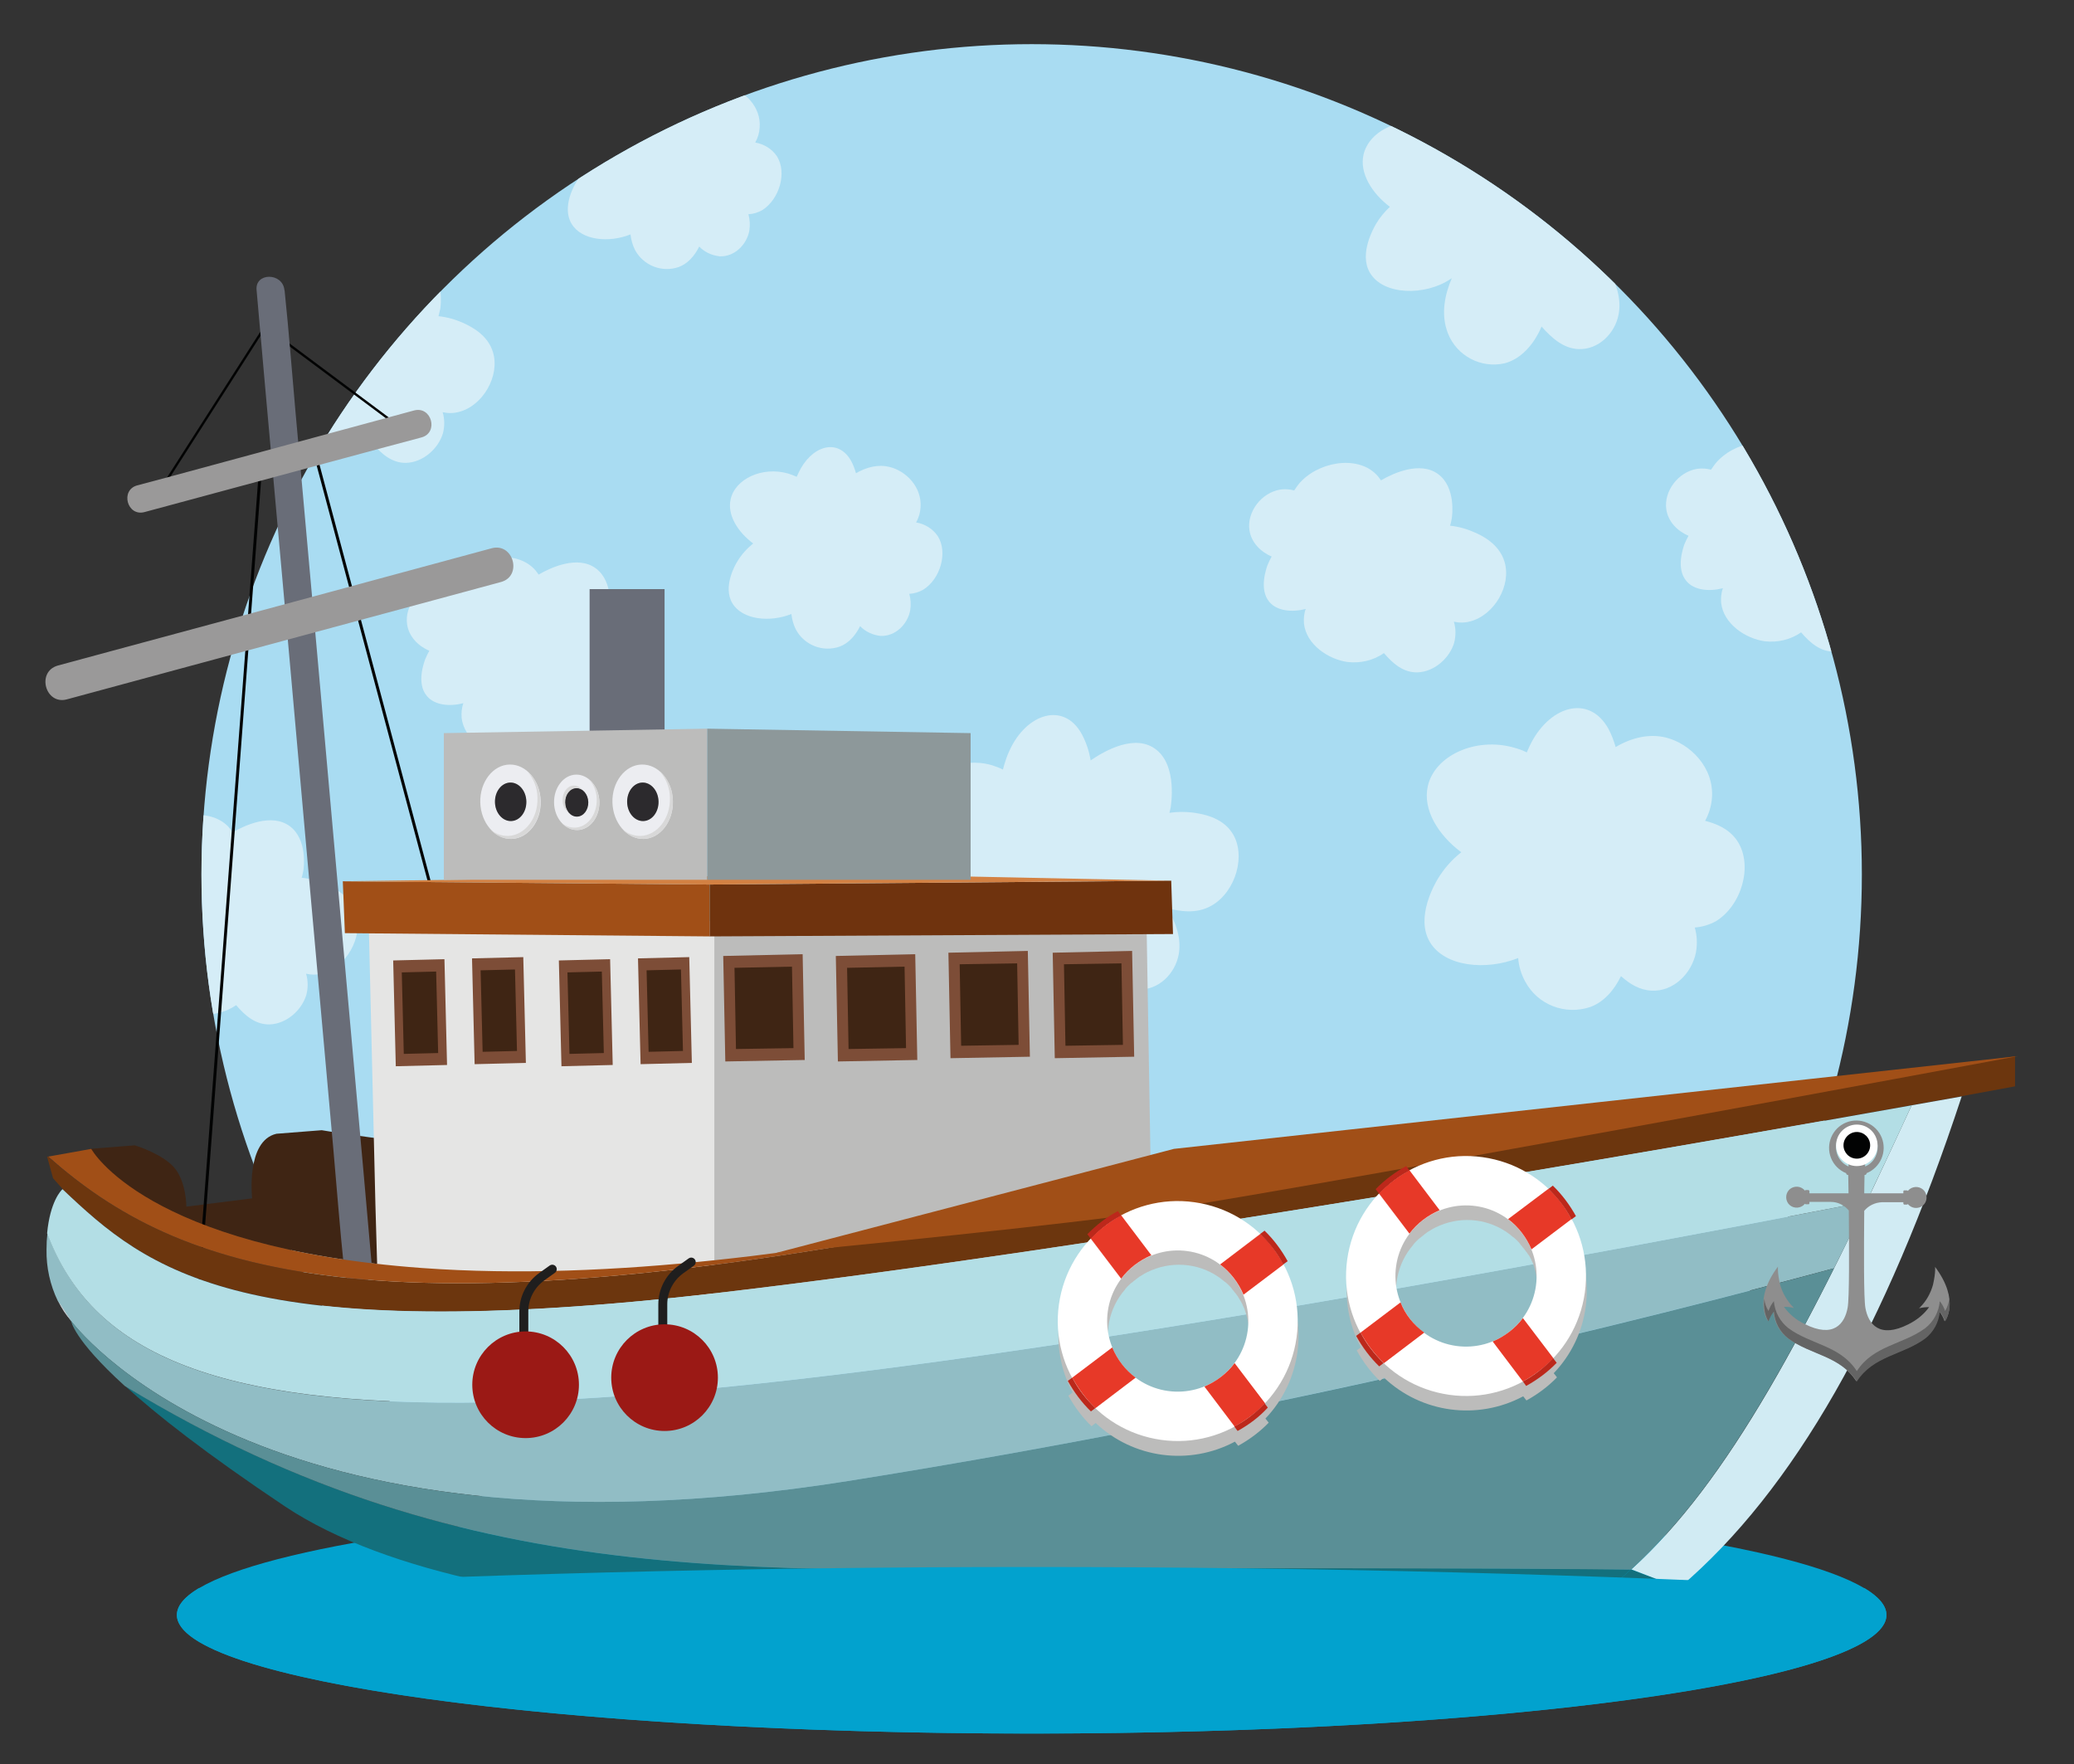 <?xml version="1.0" encoding="utf-8"?>
<!-- Generator: Adobe Illustrator 21.1.0, SVG Export Plug-In . SVG Version: 6.00 Build 0)  -->
<svg version="1.1" id="Слой_1" xmlns="http://www.w3.org/2000/svg" xmlns:xlink="http://www.w3.org/1999/xlink" x="0px" y="0px"
	 viewBox="0 0 700 595.3" style="enable-background:new 0 0 700 595.3;" xml:space="preserve">
<rect x="0" y="0" width="700" height="595.3" fill="#333333" stroke="none"/>
<style type="text/css">
	.st0{fill:#A9DCF2;}
	.st1{clip-path:url(#SVGID_2_);}
	.st2{fill:#D5EDF7;}
	.st3{fill:#02A2CE;}
	.st4{fill:#3F2514;}
	.st5{fill:#020303;}
	.st6{fill:#696D78;}
	.st7{fill:#9A9999;}
	.st8{fill:#BCBCBB;}
	.st9{fill:#E5E5E4;}
	.st10{fill:#7D4D37;}
	.st11{fill:#6F330E;}
	.st12{fill:#A14F17;}
	.st13{fill:#D38143;}
	.st14{fill:#8D989A;}
	.st15{fill:#ECEDF1;}
	.st16{fill:#2C2A2D;}
	.st17{fill:#D8D8D8;}
	.st18{fill:#6C360E;}
	.st19{fill:#13707D;}
	.st20{fill:#D1EBF3;}
	.st21{fill:#91BDC5;}
	.st22{fill:#B3DEE5;}
	.st23{fill:#D8DADF;}
	.st24{fill:#5A8F96;}
	.st25{fill:#FFFFFF;}
	.st26{fill:#E73928;}
	.st27{fill:#BC281B;}
	.st28{fill:#8E8E8E;}
	.st29{fill:#646464;}
	.st30{fill:none;stroke:#1F1E1E;stroke-width:3.02;stroke-linecap:round;stroke-miterlimit:10;}
	.st31{fill:#9B1915;}
</style>
<title>Монтажная область 1</title>
<g>
	<g id="Слой_1_1_">
		<circle class="st0" cx="348.2" cy="295.1" r="280.2"/>
		<g>
			<defs>
				<circle id="SVGID_1_" cx="348.2" cy="295.1" r="280.2"/>
			</defs>
			<clipPath id="SVGID_2_">
				<use xlink:href="#SVGID_1_"  style="overflow:visible;"/>
			</clipPath>
			<g class="st1">
				<path class="st2" d="M415.9,281.1c-3.6-5.6-10.7-6.5-13.4-6.9c-2.6-0.3-5.2-0.3-7.8,0.1c0.1-0.6,0.3-1.1,0.4-1.7
					c0.1-0.8,2.3-13.8-4.7-19.5s-17.3,0.1-22.3,3.5c-0.5-3.1-1.5-6.1-3-8.9c-6.1-11-18.6-6.9-24.3,5.4c-1,2.1-1.7,4.3-2.3,6.6
					c-1.2-0.6-2.5-1.1-3.8-1.5c-10.3-2.9-21.1,2.1-23,10.3c-1.4,6.2,2.8,13,8.9,17.6c-1.8,1.7-3.4,3.6-4.7,5.8
					c-0.6,1.1-5.9,10-2,16.5c4.5,7.6,18.6,7.8,27.1,2.1l0.5-0.4c-2.2,5.1-3.9,12-1.3,18.6c3,7.6,11.1,11.9,19.1,10.1
					c5.5-1.4,9.9-6.3,12.5-12.5c3.5,4,7.5,7.4,12.4,7.6c6.8,0.3,12.4-5.3,13.6-11.7c1-5.1-0.7-10.7-3.9-15.7l0,0
					c4,0.9,9.8,2.2,15.2-1C417.1,300.8,420.7,288.5,415.9,281.1z"/>
				<path class="st2" d="M564.4,64.8c-3.6-5.7-10.7-6.5-13.4-6.9c-2.6-0.3-5.2-0.3-7.8,0.1c0.1-0.6,0.3-1.1,0.4-1.7
					c0.1-0.8,2.3-13.8-4.7-19.5s-17.3,0.1-22.3,3.5c-0.5-3.1-1.5-6.1-3-8.9c-6.1-11-18.6-6.9-24.3,5.4c-0.9,2.1-1.7,4.3-2.3,6.6
					c-1.2-0.6-2.5-1.1-3.8-1.5c-10.3-2.9-21.1,2.1-23,10.3c-1.4,6.2,2.8,13,8.9,17.6c-1.8,1.7-3.4,3.6-4.7,5.8
					c-0.6,1.1-5.9,10-2,16.5c4.5,7.6,18.6,7.8,27.1,2.1l0.5-0.3c-2.2,5.1-3.9,12-1.3,18.6c3,7.6,11.1,11.9,19.1,10.1
					c5.5-1.4,9.9-6.3,12.5-12.4c3.5,4,7.5,7.4,12.4,7.6c6.8,0.3,12.4-5.3,13.6-11.7c1-5.1-0.7-10.7-3.9-15.7l0,0
					c4,0.9,9.8,2.2,15.2-1C565.6,84.5,569.2,72.3,564.4,64.8z"/>
				<path class="st2" d="M586.5,284c-2.8-4.4-7.5-6.1-11-7c1.3-2.4,2.1-5,2.3-7.7c0.8-10.4-7.5-18.4-15.5-20.4
					c-5.6-1.4-11.6,0-17,3.2c-0.6-2.1-1.4-4.2-2.4-6.1c-6.7-12.1-20.4-7.6-26.7,5.9c-0.3,0.6-0.6,1.3-0.9,2
					c-1.4-0.7-2.8-1.2-4.3-1.6c-13-3.7-26.8,2.7-29.1,13c-1.8,7.9,3.5,16.5,11.3,22.3c-3.2,2.5-5.9,5.6-8,9.1
					c-0.8,1.4-7.6,12.8-2.6,21.2s19,9.7,29.8,5.4c0.2,2.7,1,5.4,2.3,7.8c4.2,8,13.6,11.6,22.1,8.7c4.5-1.7,7.9-5.5,10.3-10.4
					c3,2.7,6.3,4.7,10.3,4.9c7.4,0.4,13.6-5.8,15-12.9c0.5-2.8,0.4-5.7-0.4-8.4c2.5-0.2,4.9-0.9,7.1-2.1
					C587.8,305.6,591.7,292.2,586.5,284z"/>
				<path class="st2" d="M316.5,180.9c-1.7-2.5-4.4-4.1-7.3-4.6c0.9-1.6,1.4-3.3,1.5-5.1c0.5-6.9-5-12.3-10.4-13.6
					c-3.8-1-7.8,0-11.4,2.1c-0.4-1.4-0.9-2.8-1.6-4.1c-4.5-8.1-13.6-5.1-17.8,4c-0.2,0.4-0.4,0.9-0.6,1.3c-0.9-0.4-1.9-0.8-2.9-1.1
					c-8.7-2.5-17.9,1.8-19.4,8.7c-1.2,5.3,2.4,11,7.6,14.9c-2.1,1.7-3.9,3.7-5.3,6c-0.6,0.9-5.1,8.6-1.7,14.2s12.7,6.5,19.9,3.6
					c0.2,1.8,0.7,3.6,1.5,5.2c2.8,5.3,9.1,7.8,14.8,5.8c3-1.1,5.3-3.7,6.9-6.9c1.8,1.9,4.3,3,6.9,3.3c5,0.2,9.1-3.9,10-8.6
					c0.3-1.9,0.2-3.8-0.3-5.6c1.7-0.1,3.3-0.6,4.7-1.4C317.4,195.4,320,186.4,316.5,180.9z"/>
				<path class="st2" d="M262.2,52.7c-1.7-2.5-4.4-4.1-7.3-4.6c0.9-1.6,1.4-3.3,1.5-5.1c0.5-6.9-5-12.3-10.4-13.6
					c-3.8-1-7.8,0-11.4,2.1c-0.4-1.4-0.9-2.8-1.6-4.1c-4.5-8.1-13.6-5.1-17.8,4c-0.2,0.4-0.4,0.9-0.6,1.3c-0.9-0.4-1.9-0.8-2.9-1.1
					c-8.7-2.5-17.9,1.8-19.4,8.7c-1.2,5.3,2.4,11,7.6,14.9c-2.1,1.7-3.9,3.7-5.3,6.1c-0.6,0.9-5.1,8.5-1.7,14.2s12.7,6.5,19.9,3.6
					c0.2,1.8,0.7,3.6,1.5,5.2c2.8,5.3,9.1,7.8,14.8,5.8c3-1.1,5.3-3.7,6.9-6.9c1.8,1.9,4.3,3,6.9,3.3c5,0.2,9.1-3.9,10-8.6
					c0.3-1.9,0.2-3.8-0.3-5.6c1.7-0.1,3.3-0.6,4.7-1.4C263.1,67.2,265.7,58.2,262.2,52.7z"/>
				<path class="st2" d="M507.8,189.6c-1.8-6.1-7.7-8.9-10-9.9c-2.7-1.2-5.5-2-8.4-2.3c0.3-0.8,0.4-1.6,0.6-2.5
					c0.1-0.6,1.5-10.4-4.6-14.9s-15.2-0.3-19.3,2.1c-0.5-0.7-1-1.4-1.6-2c-6.6-6.7-20-4.2-26.2,3.3c-0.5,0.7-1,1.3-1.5,2.1
					c-1.5-0.4-3.1-0.5-4.6-0.3c-6.5,1-11.4,7.6-10.5,13.7c0.6,4.1,3.7,7.3,7.5,8.9c-0.5,0.9-1,1.9-1.4,2.9c-0.3,0.9-3,8.1,0.6,12.4
					c2.6,3.1,7.6,3.6,12.3,2.4c-0.6,1.6-0.7,3.3-0.6,4.9c0.8,7.2,8.3,12.1,14.7,13c4.3,0.5,8.7-0.5,12.3-3c3,3.5,6.5,6.6,11.3,6.5
					c5.8-0.2,10.9-4.9,12.4-10c0.6-2.3,0.6-4.8-0.1-7.1c1.8,0.4,3.7,0.4,5.5-0.1C504.3,207.6,510.2,197.6,507.8,189.6z"/>
				<path class="st2" d="M166.4,118.9c-1.8-6.1-7.7-8.8-10-9.9c-2.7-1.2-5.5-2-8.4-2.3c0.2-0.8,0.4-1.6,0.6-2.5
					c0.1-0.6,1.5-10.4-4.6-14.9s-15.2-0.3-19.3,2.1c-0.5-0.7-1-1.4-1.6-2c-6.6-6.7-20-4.2-26.2,3.3c-0.5,0.7-1,1.3-1.5,2.1
					c-1.5-0.4-3.1-0.5-4.6-0.3c-6.5,1-11.4,7.6-10.5,13.7c0.6,4.1,3.7,7.3,7.5,8.9c-0.5,0.9-1,1.9-1.4,2.9
					c-0.3,0.9-3.1,8.1,0.7,12.4c2.6,3.1,7.6,3.6,12.3,2.4c-0.6,1.6-0.7,3.3-0.6,4.9c0.8,7.2,8.3,12.1,14.7,13
					c4.3,0.5,8.7-0.5,12.3-3c3,3.5,6.5,6.6,11.3,6.5c5.8-0.2,10.9-4.9,12.4-10c0.6-2.3,0.6-4.8-0.1-7.1c1.8,0.4,3.7,0.4,5.5-0.1
					C162.9,137,168.8,126.9,166.4,118.9z"/>
				<path class="st2" d="M120.2,308.4c-1.8-6.1-7.7-8.9-10-9.9c-2.7-1.2-5.5-2-8.4-2.3c0.3-0.8,0.4-1.6,0.6-2.5
					c0.1-0.6,1.5-10.4-4.6-14.9s-15.2-0.3-19.3,2.1c-0.4-0.7-1-1.4-1.5-2c-6.6-6.7-20-4.2-26.2,3.3c-0.5,0.7-1,1.3-1.5,2.1
					c-1.5-0.4-3.1-0.5-4.6-0.3c-6.5,1-11.4,7.6-10.5,13.7c0.6,4.1,3.7,7.3,7.5,8.9c-0.5,0.9-1,1.9-1.4,2.9c-0.3,0.9-3,8.1,0.7,12.4
					c2.6,3.1,7.6,3.6,12.3,2.4c-0.6,1.6-0.7,3.3-0.6,4.9c0.8,7.2,8.3,12.1,14.7,13c4.3,0.5,8.7-0.5,12.3-3c3,3.5,6.5,6.6,11.3,6.5
					c5.8-0.2,10.9-4.9,12.4-10c0.6-2.3,0.6-4.8-0.1-7.1c1.8,0.4,3.7,0.4,5.5-0.1C116.7,326.5,122.6,316.4,120.2,308.4z"/>
				<path class="st2" d="M223.5,221.4c-1.8-6.1-7.7-8.9-10-9.9c-2.7-1.2-5.5-2-8.4-2.3c0.3-0.8,0.4-1.6,0.6-2.5
					c0.1-0.6,1.5-10.4-4.6-14.9s-15.2-0.3-19.3,2.1c-0.5-0.7-1-1.4-1.6-2c-6.6-6.7-20-4.2-26.2,3.3c-0.5,0.7-1,1.3-1.5,2.1
					c-1.5-0.4-3.1-0.5-4.6-0.3c-6.5,1-11.4,7.6-10.5,13.7c0.6,4.1,3.7,7.3,7.5,8.9c-0.5,0.9-1,1.9-1.4,2.9
					c-0.3,0.9-3.1,8.1,0.6,12.4c2.6,3.1,7.6,3.6,12.3,2.4c-0.6,1.6-0.7,3.3-0.6,4.9c0.8,7.2,8.3,12.1,14.7,13
					c4.3,0.5,8.7-0.5,12.3-3c3,3.5,6.5,6.6,11.3,6.5c5.8-0.2,10.9-4.9,12.4-10c0.6-2.3,0.6-4.8-0.1-7.1c1.8,0.4,3.7,0.4,5.5-0.1
					C219.9,239.5,225.9,229.5,223.5,221.4z"/>
				<path class="st2" d="M648.5,182.6c-1.8-6.1-7.7-8.9-10-9.9c-2.7-1.2-5.5-2-8.4-2.3c0.3-0.8,0.4-1.6,0.6-2.5
					c0.1-0.6,1.5-10.4-4.6-14.9s-15.2-0.3-19.3,2.1c-0.5-0.7-1-1.4-1.6-2c-6.6-6.7-20-4.2-26.2,3.3c-0.5,0.7-1,1.3-1.5,2.1
					c-1.5-0.4-3.1-0.5-4.6-0.3c-6.5,1-11.4,7.6-10.5,13.7c0.6,4.1,3.7,7.3,7.5,8.9c-0.5,0.9-1,1.9-1.4,2.9c-0.3,0.9-3,8.1,0.7,12.4
					c2.6,3.1,7.6,3.6,12.3,2.4c-0.6,1.6-0.7,3.3-0.6,4.9c0.8,7.2,8.3,12.1,14.7,13c4.3,0.5,8.7-0.5,12.3-3c3,3.5,6.5,6.6,11.3,6.5
					c5.8-0.2,10.9-4.9,12.4-10c0.6-2.3,0.6-4.8-0.1-7.1c1.8,0.4,3.7,0.4,5.5-0.1C644.9,200.7,650.9,190.7,648.5,182.6z"/>
			</g>
		</g>
		<ellipse class="st3" cx="348.2" cy="545" rx="288.5" ry="40"/>
		<path class="st4" d="M275.5,397.1c-112.8-6.3-166.9-15.7-166.9-15.7l-15.3,1.2c-10.4,2.4-8.2,21.8-8.2,21.8l-22.2,2.8
			c0,0,0-8.6-4.2-13.3c-3.8-4.3-11.9-7-13.2-7.4l-15,1.2l0,0c0.1,0.2,18.5,33.4,111.8,40.2c93.5,6.8,199.6-18.9,264.3-30.8
			c24.1-4.4,66-10.9,109.3-17.2C431.8,390.4,332.6,400.3,275.5,397.1z"/>
		
			<rect x="36.7" y="136.1" transform="matrix(0.539 -0.842 0.842 0.539 -81.46 124.075)" class="st5" width="71.8" height="0.8"/>
		
			<rect x="113.4" y="104.2" transform="matrix(0.598 -0.802 0.802 0.598 -57.263 142.846)" class="st5" width="0.8" height="48.6"/>
		
			<rect x="-72.4" y="305.7" transform="matrix(7.497878e-02 -0.997 0.997 7.497878e-02 -234.249 359.775)" class="st5" width="298.4" height="1"/>
		
			<rect x="142.4" y="147.6" transform="matrix(0.966 -0.258 0.258 0.966 -70.002 46.607)" class="st5" width="1" height="285.5"/>
		<path class="st6" d="M86.6,97.9l2.9,32.8l7.1,79.1l8.5,95.4l7.4,82.5c1.2,13.4,2.2,26.8,3.6,40.1c0,0.2,0,0.4,0.1,0.6
			c0.5,6,9.9,6,9.4,0l-2.9-32.8l-7.1-79.1l-8.5-95.4l-7.4-82.5c-1.2-13.4-2.2-26.8-3.6-40.1c0-0.2,0-0.4-0.1-0.6
			C95.4,91.9,86,91.9,86.6,97.9L86.6,97.9z"/>
		<path class="st7" d="M48.8,172.8l81.9-22.1l11.6-3.1c5.8-1.6,3.4-10.6-2.5-9.1l-81.9,22.2l-11.6,3.1
			C40.5,165.4,42.9,174.4,48.8,172.8L48.8,172.8z"/>
		<path class="st7" d="M22.6,236l49.5-13.4l78.9-21.3l18.1-4.9c7.3-2,4.2-13.3-3.1-11.4l-49.5,13.4l-78.9,21.3l-18.1,4.9
			C12.2,226.7,15.3,238,22.6,236L22.6,236z"/>
		<rect x="199" y="198.8" class="st6" width="25.3" height="49.9"/>
		<path class="st8" d="M388.4,396.5l-1.4-83.2l-146,2v122.4c40.7,2,123.5,2.6,143,0.4c1.8-0.2,4.3-0.5,5.3-0.7L388.4,396.5z"/>
		<path class="st9" d="M124.5,313.5l2.2,92.8l0.8,27.5c4.4,0.7,100,3.4,113.6,3.9V315.3L124.5,313.5z"/>
		
			<rect x="215.7" y="323.1" transform="matrix(1 -2.460666e-02 2.460666e-02 1 -8.321 5.622)" class="st10" width="17.3" height="35.7"/>
		
			<rect x="218.5" y="327.2" transform="matrix(1 -2.460666e-02 2.460666e-02 1 -8.321 5.622)" class="st4" width="11.6" height="27.5"/>
		
			<rect x="189" y="323.8" transform="matrix(1 -2.460666e-02 2.460666e-02 1 -8.346 4.966)" class="st10" width="17.3" height="35.7"/>
		
			<rect x="191.8" y="327.9" transform="matrix(1 -2.460666e-02 2.460666e-02 1 -8.346 4.966)" class="st4" width="11.6" height="27.5"/>
		
			<rect x="159.7" y="323.1" transform="matrix(1 -2.460666e-02 2.460666e-02 1 -8.338 4.246)" class="st10" width="17.3" height="35.7"/>
		
			<rect x="162.5" y="327.2" transform="matrix(1 -2.460666e-02 2.460666e-02 1 -8.338 4.246)" class="st4" width="11.6" height="27.5"/>
		
			<rect x="133.1" y="323.8" transform="matrix(1 -2.460666e-02 2.460666e-02 1 -8.363 3.59)" class="st10" width="17.3" height="35.7"/>
		
			<rect x="135.9" y="327.9" transform="matrix(1 -2.460666e-02 2.460666e-02 1 -8.363 3.59)" class="st4" width="11.6" height="27.5"/>
		<polygon class="st10" points="271.6,357.7 244.8,358.2 244.1,322.6 270.9,322 		"/>
		<polygon class="st4" points="267.8,353.7 248.4,354 247.9,326.6 267.3,326.2 		"/>
		<polygon class="st10" points="309.6,357.7 282.8,358.2 282.1,322.6 308.9,322 		"/>
		<polygon class="st4" points="305.8,353.7 286.4,354 285.9,326.6 305.3,326.2 		"/>
		<polygon class="st10" points="347.6,356.6 320.8,357.1 320.1,321.5 346.9,320.9 		"/>
		<polygon class="st4" points="343.8,352.6 324.4,352.9 323.9,325.4 343.3,325.1 		"/>
		<polygon class="st10" points="382.8,356.6 356,357.1 355.3,321.5 382.1,320.9 		"/>
		<polygon class="st4" points="379,352.6 359.6,352.9 359.1,325.4 378.5,325.1 		"/>
		<polygon class="st9" points="124.2,313.5 240.5,315.3 386.8,313.3 285.9,309.7 		"/>
		<polygon class="st11" points="395.3,297.2 239.5,298.5 239.5,316 395.9,315.2 		"/>
		<polygon class="st12" points="115.7,297.4 116.4,314.9 239.5,316 239.5,298.5 		"/>
		<polygon class="st13" points="115.7,297.4 239.5,298.5 395.2,297.2 287.8,295 		"/>
		<polygon class="st8" points="238.7,296.9 149.8,296.9 149.8,247.4 238.7,245.9 		"/>
		<polygon class="st14" points="327.6,296.9 238.7,296.9 238.7,245.9 327.6,247.4 		"/>
		<path class="st15" d="M194.4,261.4c-4.2,0.1-7.5,4.4-7.4,9.5s3.6,9.3,7.9,9.2s7.5-4.4,7.4-9.5S198.6,261.3,194.4,261.4z
			 M194.7,275.5c-2.2,0-4-2.1-4.1-4.7s1.6-4.9,3.8-4.9s4,2.1,4.1,4.7S196.9,275.5,194.7,275.5L194.7,275.5z"/>
		
			<ellipse transform="matrix(1 -2.460666e-02 2.460666e-02 1 -6.602 4.871)" class="st16" cx="194.6" cy="270.7" rx="3.9" ry="4.8"/>
		<g>
			<path class="st17" d="M191.8,274.1c-0.7-0.9-1.1-2.1-1.1-3.3c-0.1-2.7,1.6-4.9,3.8-4.9c0.7,0,1.5,0.2,2.1,0.7
				c-0.7-0.9-1.8-1.5-2.9-1.5c-2.2,0-3.9,2.3-3.8,4.9C189.8,271.6,190.5,273.1,191.8,274.1z"/>
			<path class="st17" d="M198.8,263c1.7,1.9,2.6,4.3,2.6,6.8c0.1,5.2-3.2,9.4-7.4,9.5c-1.6,0-3.2-0.5-4.4-1.6
				c1.3,1.5,3.2,2.4,5.3,2.4c4.2-0.1,7.5-4.4,7.4-9.5C202.2,267.7,201,264.9,198.8,263z"/>
		</g>
		<path class="st15" d="M172,258c-5.6,0.1-10.1,5.9-9.9,12.8s4.9,12.4,10.5,12.3s10.1-5.9,9.9-12.8S177.6,257.9,172,258z M172.5,277
			c-2.9,0.1-5.4-2.8-5.4-6.3s2.2-6.5,5.1-6.6s5.4,2.8,5.4,6.3S175.4,276.9,172.5,277L172.5,277z"/>
		
			<ellipse transform="matrix(1 -2.460666e-02 2.460666e-02 1 -6.604 4.321)" class="st16" cx="172.3" cy="270.5" rx="5.3" ry="6.5"/>
		<path class="st17" d="M177.9,260.2c2.2,2.5,3.5,5.7,3.5,9.1c0.2,6.9-4.3,12.6-9.9,12.8c-2.2,0-4.3-0.7-6-2.2c1.8,2,4.3,3.2,7,3.2
			c5.6-0.1,10.1-5.9,9.9-12.8C182.4,266.4,180.8,262.7,177.9,260.2z"/>
		<path class="st15" d="M216.6,258c-5.6,0.1-10.1,5.9-9.9,12.8s4.9,12.4,10.5,12.3s10.1-5.9,9.9-12.8S222.3,257.9,216.6,258z
			 M217.1,277c-2.9,0.1-5.4-2.8-5.4-6.3s2.2-6.5,5.1-6.6s5.4,2.8,5.4,6.3S220,276.9,217.1,277z"/>
		
			<ellipse transform="matrix(1 -2.460666e-02 2.460666e-02 1 -6.59 5.42)" class="st16" cx="216.9" cy="270.5" rx="5.3" ry="6.5"/>
		<path class="st17" d="M222.6,260.2c2.2,2.5,3.5,5.7,3.5,9.1c0.2,6.9-4.3,12.6-9.9,12.8c-2.2,0-4.3-0.7-6-2.2c1.8,2,4.3,3.2,7,3.2
			c5.6-0.1,10.1-5.9,9.9-12.8C227.1,266.4,225.5,262.7,222.6,260.2z"/>
		<path class="st18" d="M665.1,358.7c0,0-76.4,10.5-149.4,21.2c-43.2,6.4-85.1,12.8-109.2,17.2c-20,3.7-43.9,8.7-70.2,13.6
			c-0.3,0.1-0.3,0.1-0.6,0.2C126.2,452.9,60,429,16.2,390.3l0,0h-0.3l2,7.3l3.3,3.7c0,0-0.1,0-0.1,0c28.8,27.2,60,53.7,221.3,35
			c136.1-15.9,354.1-54.6,419.2-66.3c12.1-2.2,18.5-3.4,18.5-3.4v-10.2L665.1,358.7z"/>
		<path class="st12" d="M335.8,410.9l0.7-0.2c-58.8,11.1-129.5,21.9-194.1,17.2c-93.3-6.8-111.5-40-111.6-40.2l-14.5,2.6l0,0
			C60,429,126.2,452.9,335.8,410.9z"/>
		<path class="st12" d="M396.2,387.7l-27.5,7.2l-107.1,28l0,0c0,0,73.5-7,116.4-12.5s303.1-54,303.1-54L396.2,387.7z"/>
		<path class="st19" d="M550.5,529.6c-13.3-0.2-54-0.5-156.3-0.5c-132.8,0-233.9,10.6-352.1-61.5c10.6,9.7,27.4,22.9,54,40.7
			c70.5,47,235.8,36,235.8,36s13.1,7.5,35,15C458,572.5,509.2,567,550.5,529.6z"/>
		<path class="st19" d="M483.2,572.6c31.5-3.8,59.1-16,83.6-36.8l-16.3-6.2c-41.3,37.4-92.5,42.9-183.6,29.7
			C394.6,568.8,436.3,578.3,483.2,572.6z"/>
		<path class="st20" d="M566.8,535.8c38.8-33,69.6-87.8,95.3-165.8l-16.9,3l0,0c-35.3,76.9-61.8,126.9-94.6,156.6L566.8,535.8z"/>
		<path class="st21" d="M286.1,499.8C429.7,477,558.1,444.4,619,428c3.6-7.2,7.3-14.6,11-22.5c-451.6,87-584.5,90.1-614,10.7
			c-0.2,1.7-0.3,3.5-0.3,5.5c-0.1,6,1.2,11.9,3.8,17.3l4.4,6.7C24,445.7,86.3,531.5,286.1,499.8z"/>
		<path class="st22" d="M630,405.5c4.9-10.3,10-21.1,15.2-32.5c-80.2,14.3-276.7,48.6-402.8,63.3c-161.3,18.8-192.5-7.7-221.3-35
			c-0.5,0.4-4.2,4.2-5.2,14.9C45.5,495.5,178.4,492.5,630,405.5z"/>
		<path class="st23" d="M19.6,439c1.1,2.4,2.6,4.7,4.4,6.7L19.6,439z"/>
		<path class="st24" d="M24,445.7c0,0,0.6,6.1,18.1,22c118.3,72,219.3,61.5,352.1,61.5c102.3,0,143,0.3,156.3,0.5
			c24.2-22,45-55,68.5-101.7c-60.9,16.5-189.3,49-332.9,71.8C86.3,531.5,24,445.7,24,445.7z"/>
		<g>
			<path class="st8" d="M530.7,416.5L530.7,416.5l1.4-1.1c-2.1-3.8-4.7-7.3-7.8-10.3l-1.4,1.1c-12.7-12-31.6-14.5-47-6.3l0,0
				l-1.1-1.4c-3.8,2.1-7.3,4.7-10.3,7.8l1.1,1.4c-12,12.7-14.5,31.6-6.3,47l0,0l-1.4,1c2.1,3.8,4.7,7.3,7.8,10.3l1.4-1.1
				c12.7,12,31.6,14.5,47,6.3l0,0l1.1,1.4c3.8-2.1,7.3-4.7,10.3-7.8l-1.1-1.4C536.5,450.8,539,431.8,530.7,416.5L530.7,416.5z
				 M518.7,439c-0.6,4-2.1,7.8-4.5,11c-0.3,0.4-0.6,0.7-0.9,1.1l-0.2,0.3c-0.3,0.4-0.6,0.7-0.9,1l-0.1,0.1c-0.4,0.4-0.7,0.7-1.1,1
				l-0.3,0.2c-0.3,0.3-0.6,0.5-0.9,0.8l-0.2,0.2c-0.4,0.3-0.8,0.6-1.2,0.9l-0.2,0.1c-0.3,0.2-0.7,0.4-1,0.6l-0.3,0.2
				c-0.4,0.2-0.9,0.5-1.3,0.7h-0.1c-0.4,0.2-0.8,0.4-1.3,0.6c-7.8,3.2-16.7,2.1-23.4-3c-0.4-0.3-0.7-0.6-1.1-0.9l-0.3-0.2
				c-0.4-0.3-0.7-0.6-1-0.9l-0.1-0.1c-0.4-0.4-0.7-0.7-1-1.1l-0.2-0.3c-0.3-0.3-0.5-0.6-0.8-1l-0.2-0.2c-0.3-0.4-0.6-0.8-0.9-1.2
				l-0.1-0.2c-0.2-0.3-0.4-0.7-0.6-1l-0.2-0.3c-0.2-0.4-0.5-0.9-0.7-1.3V446c-0.2-0.4-0.4-0.8-0.6-1.3c-3.2-7.8-2.1-16.7,3-23.4
				c0.3-0.4,0.6-0.7,0.9-1.1l0.2-0.3c0.3-0.4,0.6-0.7,0.9-1l0.1-0.1c0.4-0.4,0.7-0.7,1.1-1l0.3-0.2c0.3-0.3,0.6-0.5,1-0.8l0.2-0.2
				c0.4-0.3,0.8-0.6,1.2-0.9l0.2-0.1c0.3-0.2,0.7-0.4,1-0.6l0.3-0.2c0.4-0.2,0.9-0.5,1.3-0.7h0.1c0.4-0.2,0.8-0.4,1.3-0.6
				c7.8-3.2,16.7-2.1,23.4,3c0.4,0.3,0.7,0.6,1.1,0.9l0.3,0.2c0.4,0.3,0.7,0.6,1,0.9l0.1,0.1c0.4,0.4,0.7,0.7,1,1.1l0.2,0.3
				c0.3,0.3,0.5,0.6,0.8,1l0.2,0.2c0.3,0.4,0.6,0.8,0.9,1.2l0.2,0.2c0.2,0.3,0.4,0.7,0.7,1l0.2,0.3c0.2,0.4,0.5,0.9,0.7,1.3v0.1
				c0.2,0.4,0.4,0.8,0.6,1.3C518.8,430.5,519.3,434.8,518.7,439z"/>
			<path class="st8" d="M433.5,431.7L433.5,431.7l1.4-1.1c-2.1-3.8-4.7-7.3-7.9-10.3l-1.4,1.1c-12.7-12-31.6-14.5-47-6.3l0,0
				l-1.1-1.4c-3.8,2.1-7.3,4.7-10.3,7.8l1.1,1.4c-12,12.7-14.5,31.6-6.3,47l0,0l-1.4,1.1c2.1,3.8,4.7,7.3,7.8,10.3l1.4-1.1
				c12.7,12,31.6,14.5,47,6.3l0,0l1.1,1.4c3.8-2.1,7.3-4.7,10.3-7.8l-1.1-1.4C439.2,466,441.7,447.1,433.5,431.7L433.5,431.7z
				 M421.5,454.1c-0.6,4-2.1,7.8-4.5,11c-0.3,0.4-0.6,0.7-0.9,1.1l-0.2,0.3c-0.3,0.4-0.6,0.7-0.9,1l-0.1,0.1c-0.4,0.4-0.7,0.7-1.1,1
				l-0.3,0.2c-0.3,0.3-0.6,0.5-1,0.8l-0.2,0.2c-0.4,0.3-0.8,0.6-1.2,0.9l-0.2,0.1c-0.3,0.2-0.7,0.4-1,0.6l-0.3,0.2
				c-0.4,0.2-0.9,0.5-1.3,0.7h-0.1c-0.4,0.2-0.8,0.4-1.3,0.6c-7.8,3.2-16.7,2.1-23.4-3c-0.4-0.3-0.7-0.6-1.1-0.9l-0.3-0.2
				c-0.4-0.3-0.7-0.6-1-0.9l-0.1-0.1c-0.4-0.4-0.7-0.7-1-1.1l-0.2-0.3c-0.3-0.3-0.5-0.6-0.8-1l-0.2-0.2c-0.3-0.4-0.6-0.8-0.9-1.2
				l-0.1-0.2c-0.2-0.3-0.4-0.7-0.6-1l-0.2-0.3c-0.2-0.4-0.5-0.9-0.7-1.3v-0.1c-0.2-0.4-0.4-0.8-0.6-1.3c-3.2-7.8-2.1-16.7,3-23.4
				c0.3-0.4,0.6-0.7,0.9-1.1l0.2-0.3c0.3-0.4,0.6-0.7,0.9-1l0.1-0.1c0.4-0.4,0.7-0.7,1.1-1l0.3-0.2c0.3-0.3,0.6-0.5,1-0.8l0.2-0.2
				c0.4-0.3,0.8-0.6,1.2-0.9l0.2-0.1c0.3-0.2,0.7-0.4,1-0.6l0.3-0.2c0.4-0.2,0.9-0.5,1.3-0.7h0.1c0.4-0.2,0.8-0.4,1.3-0.6
				c7.8-3.2,16.7-2.1,23.4,3c0.4,0.3,0.7,0.6,1.1,0.9l0.3,0.2c0.4,0.3,0.7,0.6,1,0.9l0.1,0.1c0.4,0.4,0.7,0.7,1,1.1l0.2,0.3
				c0.3,0.3,0.5,0.6,0.8,1l0.2,0.2c0.3,0.4,0.6,0.8,0.9,1.2l0.1,0.2c0.2,0.3,0.4,0.7,0.6,1l0.2,0.3c0.2,0.4,0.5,0.9,0.7,1.3v0.1
				c0.2,0.4,0.4,0.8,0.6,1.3C421.5,445.7,422,450,421.5,454.1L421.5,454.1z"/>
		</g>
		<path id="_Составной_контур_" class="st25" d="M500.4,390.5c-22.1-3.1-42.6,12.4-45.7,34.5s12.4,42.6,34.5,45.7
			s42.6-12.4,45.7-34.5c0,0,0,0,0,0C538,414,522.6,393.6,500.4,390.5z M491.5,454.2c-13-1.8-22.1-13.9-20.3-26.9
			c1.8-13,13.9-22.1,26.9-20.3c13,1.8,22.1,13.9,20.3,26.9C516.6,446.9,504.6,456,491.5,454.2C491.5,454.2,491.5,454.2,491.5,454.2z
			"/>
		<g id="_Группа_">
			<path id="_Контур_" class="st26" d="M522.6,401.2L509,411.4c3.5,2.6,6.2,6.2,7.9,10.2l13.5-10.2
				C528.4,407.6,525.8,404.1,522.6,401.2z"/>
			<path id="_Контур_2" class="st26" d="M475.7,416.3c2.6-3.5,6.2-6.2,10.2-7.9l-10.2-13.5c-3.8,2.1-7.3,4.7-10.3,7.8
				L475.7,416.3z"/>
			<path id="_Контур_3" class="st26" d="M514,444.8c-2.6,3.5-6.2,6.2-10.2,7.9l10.2,13.5c3.8-2.1,7.3-4.7,10.3-7.8L514,444.8z
				"/>
			<path id="_Контур_4" class="st26" d="M472.7,439.5l-13.5,10.2c2.1,3.8,4.7,7.3,7.9,10.3l13.6-10.3
				C477.1,447.1,474.3,443.6,472.7,439.5z"/>
		</g>
		<path id="_Контур_5" class="st27" d="M465.4,402.8c3-3.1,6.4-5.8,10.3-7.8l-1.1-1.5c-3.8,2.1-7.3,4.7-10.3,7.8l10.3,13.6
			l0,0L465.4,402.8z"/>
		<path id="_Контур_6" class="st27" d="M467,460c-3.1-3-5.8-6.4-7.8-10.3l-1.5,1.1c2.1,3.8,4.7,7.3,7.8,10.3l13.6-10.3l0,0
			L467,460z"/>
		<path id="_Контур_7" class="st27" d="M524.2,458.4c-3,3.1-6.4,5.8-10.2,7.8l1.1,1.5c3.8-2.1,7.3-4.7,10.3-7.8L515,446.2l0,0
			L524.2,458.4z"/>
		<path id="_Контур_8" class="st27" d="M522.6,401.2c3.1,3,5.8,6.4,7.8,10.3l1.5-1.1c-2.1-3.8-4.7-7.3-7.8-10.3l-13.6,10.3
			l0,0L522.6,401.2z"/>
		<path id="_Составной_контур_2" class="st25" d="M403.1,405.7c-22.1-3.1-42.6,12.4-45.7,34.5
			c-3.1,22.1,12.4,42.6,34.5,45.7c22.1,3.1,42.6-12.4,45.7-34.5c0,0,0,0,0,0C440.7,429.2,425.3,408.8,403.1,405.7z M394.2,469.4
			c-13-1.8-22.1-13.9-20.3-26.9c1.8-13,13.9-22.1,26.9-20.3c13,1.8,22.1,13.9,20.3,26.9C419.3,462.1,407.3,471.2,394.2,469.4
			C394.2,469.4,394.2,469.4,394.2,469.4L394.2,469.4z"/>
		<g id="_Группа_2">
			<path id="_Контур_9" class="st26" d="M425.4,416.4l-13.6,10.3c3.5,2.6,6.2,6.2,7.9,10.2l13.5-10.2
				C431.1,422.8,428.5,419.3,425.4,416.4z"/>
			<path id="_Контур_10" class="st26" d="M378.4,431.5c2.6-3.5,6.2-6.2,10.2-7.9l-10.2-13.5c-3.8,2.1-7.3,4.7-10.3,7.8
				L378.4,431.5z"/>
			<path id="_Контур_11" class="st26" d="M416.7,460c-2.6,3.5-6.2,6.2-10.2,7.9l10.2,13.5c3.8-2.1,7.3-4.7,10.3-7.8L416.7,460
				z"/>
			<path id="_Контур_12" class="st26" d="M375.4,454.7l-13.5,10.2c2.1,3.8,4.7,7.3,7.8,10.3l13.6-10.3
				C379.8,462.3,377.1,458.8,375.4,454.7z"/>
		</g>
		<path id="_Контур_13" class="st27" d="M368.1,418c3-3.1,6.4-5.8,10.3-7.8l-1.1-1.5c-3.8,2-7.3,4.7-10.3,7.8l10.3,13.6l0,0
			L368.1,418z"/>
		<path id="_Контур_14" class="st27" d="M369.7,475.2c-3.1-3-5.8-6.4-7.8-10.3l-1.5,1.1c2.1,3.8,4.7,7.3,7.8,10.3l13.6-10.3
			l0,0L369.7,475.2z"/>
		<path id="_Контур_15" class="st27" d="M426.9,473.6c-3,3.1-6.4,5.8-10.3,7.8l1.1,1.5c3.8-2.1,7.3-4.7,10.2-7.9l-10.3-13.6
			l0,0L426.9,473.6z"/>
		<path id="_Контур_16" class="st27" d="M425.3,416.4c3.1,3,5.8,6.4,7.8,10.3l1.5-1.1c-2.1-3.8-4.7-7.3-7.8-10.3l-13.6,10.3
			l0,0L425.3,416.4z"/>
		<path id="_Составной_контур_3" class="st28" d="M653.1,427.5c0,0,0.3,1.7-0.7,6.1c-0.8,2.8-2.2,5.4-4.3,7.5
			c-0.3,0.3-0.4,0.4-0.4,0.4c1.1-0.3,2.3-0.4,3.4-0.4c-1.8,2.5-4.2,4.4-7,5.8c-9.7,4.9-13.5,0-14.5-5.5c-0.6-3.2-0.5-19.6-0.4-32.8
			c1.5-1.8,3.7-2.8,6-2.9h7.2v0.4c0,0.2,0.2,0.4,0.3,0.4h0.9c0.2,0,0.3-0.1,0.3-0.2c1.2,1.5,3.4,1.8,5,0.6c1.5-1.2,1.8-3.4,0.6-5
			c-1.2-1.5-3.4-1.8-5-0.6c-0.2,0.2-0.4,0.4-0.6,0.6c0-0.1-0.2-0.2-0.3-0.2h-0.9c-0.2,0-0.3,0.2-0.3,0.4v0.6h-13.2
			c0-2.3,0.1-4.4,0.1-6.2h0.1c0.4,0,0.6-0.3,0.6-0.6l0,0c4.7-1.9,7-7.3,5.1-12c-1.9-4.7-7.3-7-12-5.1s-7,7.3-5.1,12
			c0.9,2.3,2.8,4.2,5.1,5.1l0,0c0,0.4,0.3,0.6,0.6,0.6h0.1c0,1.7,0.1,3.8,0.1,6.2h-13.2V402c0-0.2-0.2-0.4-0.3-0.4h-0.9
			c-0.2,0-0.3,0.1-0.3,0.2c-1.2-1.5-3.4-1.8-5-0.6c-1.5,1.2-1.8,3.4-0.6,5c1.2,1.5,3.4,1.8,5,0.6c0.2-0.2,0.4-0.4,0.6-0.6
			c0,0.1,0.2,0.2,0.3,0.2h0.9c0.2,0,0.3-0.2,0.3-0.4v-0.4h7.3c2.3,0,4.5,1.1,6,2.9c0.1,13.2,0.2,29.6-0.4,32.8
			c-1,5.5-4.8,10.4-14.5,5.5c-2.8-1.3-5.2-3.3-7-5.8c1.1,0,2.3,0.1,3.4,0.4c0,0-0.2-0.1-0.4-0.4c-2-2.1-3.5-4.7-4.3-7.5
			c-1-4.4-0.7-6.1-0.7-6.1c-8.6,11.5-3.4,18.4-3.4,18.4c0.4-1.2,1-2.3,1.8-3.3c0.3,3.6,2,6.9,4.9,9.1c7.6,5.6,17.5,5.8,23.1,14.5
			c5.6-8.7,15.5-8.9,23.1-14.5c2.8-2.2,4.6-5.5,4.9-9.1c0.8,1,1.4,2.1,1.8,3.3C656.5,445.9,661.7,439,653.1,427.5z M626.7,388.8
			l-2.8,2.5c0,0,0,0.8,0,2.3h-0.1c-3.5-1.6-5.1-5.7-3.5-9.3c1.6-3.5,5.7-5.1,9.3-3.5c3.5,1.6,5.1,5.7,3.5,9.3
			c-0.7,1.6-1.9,2.8-3.5,3.5h-0.1c0-1.4,0-2.3,0-2.3L626.7,388.8z"/>
		<path class="st29" d="M656.5,442.4c-0.4-1.2-1-2.3-1.8-3.3c-0.3,3.6-2.1,6.9-4.9,9.1c-7.6,5.6-17.5,5.8-23.1,14.5
			c-5.6-8.7-15.5-8.9-23.1-14.5c-2.8-2.2-4.6-5.5-4.9-9.1c-0.8,1-1.4,2.1-1.8,3.3c-0.8-1.2-1.3-2.6-1.4-4.1
			c-0.6,4.9,1.4,7.6,1.4,7.6c0.4-1.2,1-2.3,1.8-3.3c0.3,3.6,2,6.9,4.9,9.1c7.6,5.6,17.5,5.8,23.1,14.5c5.6-8.7,15.5-8.9,23.1-14.5
			c2.8-2.2,4.6-5.5,4.9-9.1c0.8,1,1.4,2.1,1.8,3.3c0,0,2-2.7,1.4-7.6C657.7,439.7,657.3,441.1,656.5,442.4z"/>
		<circle class="st25" cx="626.7" cy="386.5" r="7"/>
		<circle class="st5" cx="626.7" cy="386.5" r="4.5"/>
		<path class="st3" d="M67,536c-4.8,2.9-7.3,5.9-7.3,9c0,22.1,129.2,40,288.5,40s288.5-18,288.5-40c0-3.1-2.5-6.1-7.3-9
			c-89.7-4.7-183.9-7.2-281.2-7.2S156.7,531.3,67,536z"/>
		<path class="st30" d="M223.7,456.8v-16.7c0-4.6,2.3-9,6.1-11.7l3.5-2.5"/>
		<circle class="st31" cx="224.3" cy="464.9" r="18"/>
		<path class="st30" d="M176.8,459.2v-16.7c0-4.6,2.3-9,6.1-11.7l3.5-2.5"/>
		<circle class="st31" cx="177.4" cy="467.3" r="18"/>
	</g>
</g>
</svg>
